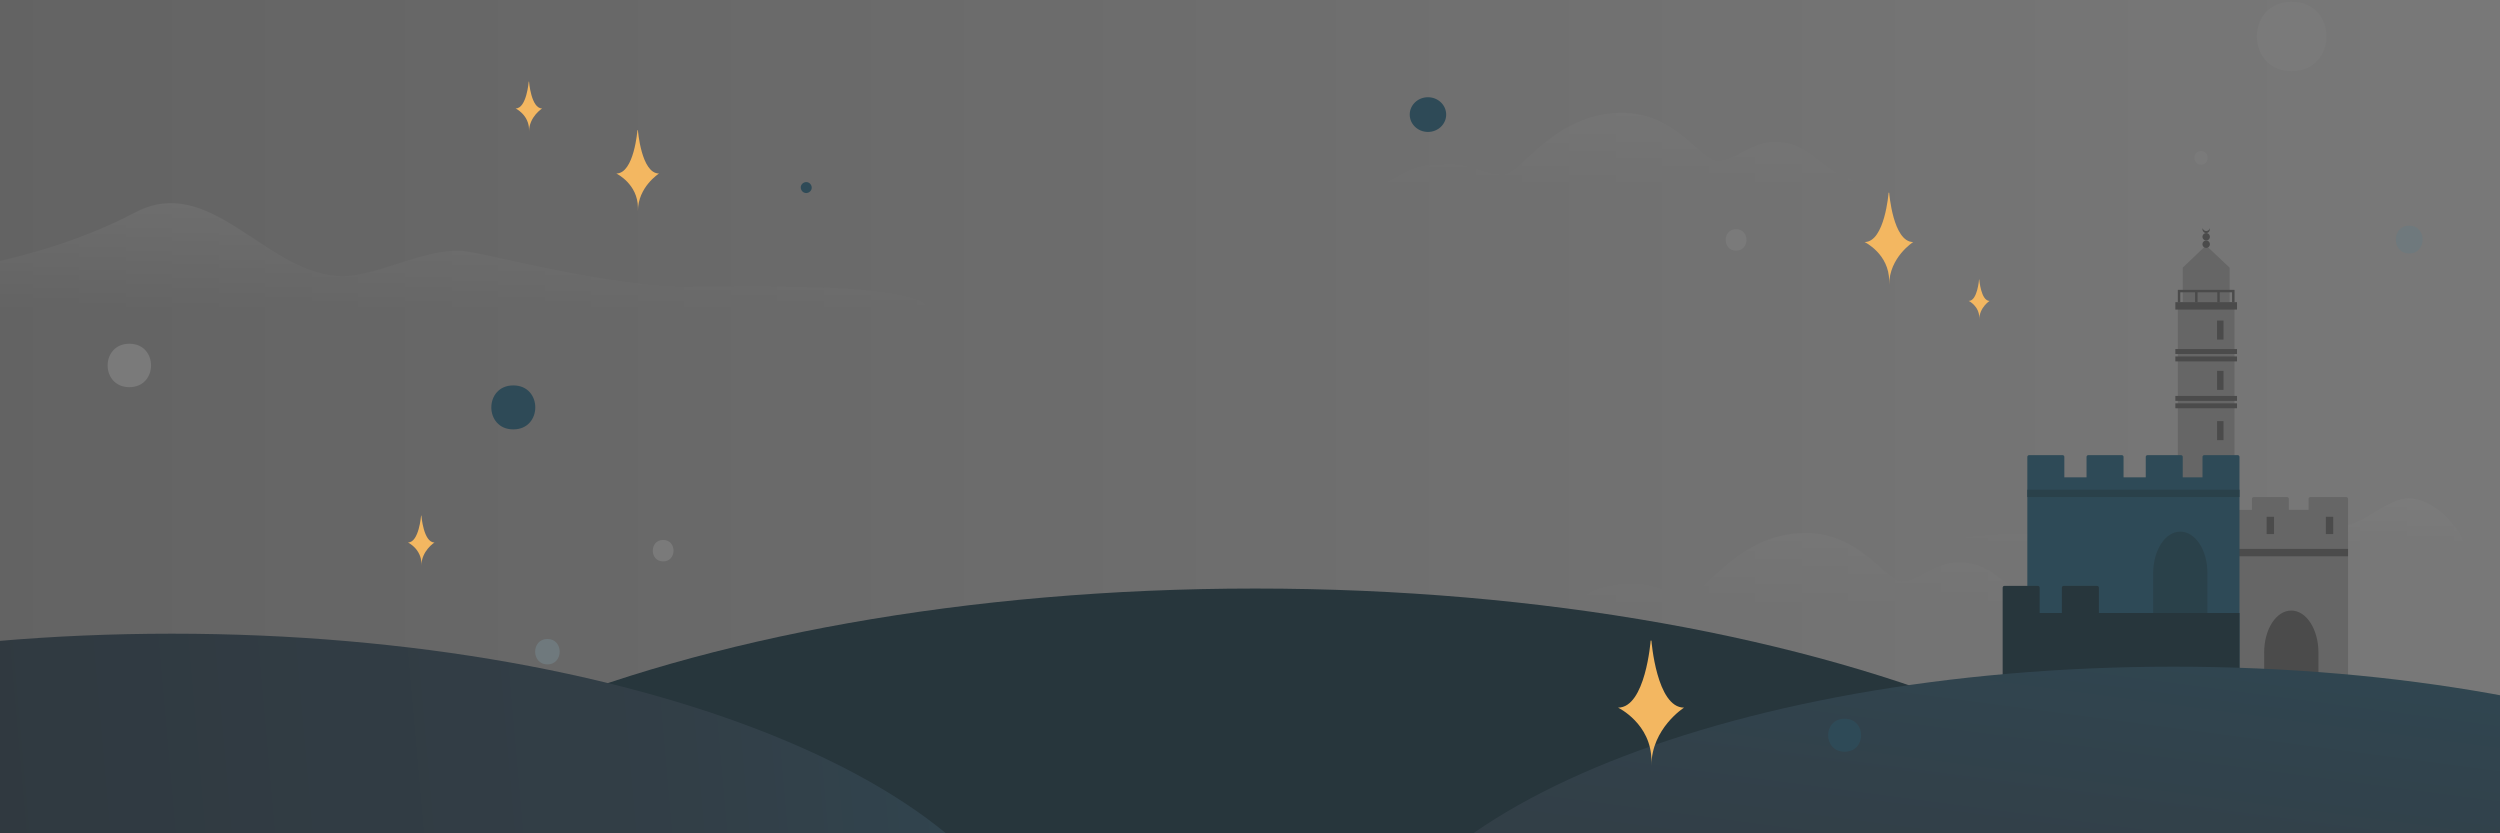 <svg width="1440" height="480" fill="none" xmlns="http://www.w3.org/2000/svg">
  <rect width="100%" height="100%" fill="#808080" stroke="none"/>
  <g clip-path="url(#clip0)">
    <path d="M0 0h1440v480H0V0z" fill="url(#paint0_linear)"/>
    <path d="M534 178s-252.019-.358-434.068-.358C27.922 177.642-224 178-224 178c0-23.086 180.592 7.961 302.066-55.724 42.557-22.313 73.598 33.148 115.806 36.619 22.035 1.815 49.035-16.16 72.884-14.329 12.35.947 86.871 21.501 132.003 20.697C487.84 163.671 534 167.97 534 178z" fill="url(#paint1_linear)"/>
    <path d="M1021.51 81.898c-13.03.13-22.879 10.966-32.268 10.801-9.39-.164-23.57-27.699-55.116-27.699-39.157 0-57.653 35.368-68.166 35.368-11.878 0-18.458-5.926-30.095-5.926-30.521 0-25.021 9.405-47.865 12.72h291.89c-34.45-6.794-33.69-25.508-58.38-25.264z" fill="url(#paint2_linear)"/>
    <path d="M1127.51 323.898c-13.03.13-22.88 10.966-32.27 10.801-9.39-.164-23.57-27.699-55.11-27.699-39.16 0-57.657 35.368-68.17 35.368-11.878 0-18.458-5.926-30.095-5.926-30.521 0-25.021 9.405-47.865 12.72h291.89c-34.45-6.794-33.69-25.508-58.38-25.264z" fill="url(#paint3_linear)"/>
    <path d="M1419.1 313.04s-24.35.238-121.77.238c-38.53 0-173.33.195-173.33.195 0-12.566 132.17 1.3 157.73-9.533 23.77-10.071 43.28-2.756 65.87-.867 11.79.988 27.97-17.03 40.73-16.033 17.87 1.395 30.77 22.061 30.77 26z" fill="url(#paint4_linear)"/>
    <g clip-path="url(#clip1)">
      <path d="M1287.1 174.052h-32.68V400h32.68V174.052z" fill="#B4B4B4"/>
      <path d="M1330.74 286.315c-.56 0-1 .448-1 1v6.36h-11.37v-6.36c0-.552-.45-1-1-1h-19.27c-.55 0-1 .448-1 1v6.36h-49.79V400h105.16V287.315c0-.552-.45-1-1-1h-20.73z" fill="#B4B4B4"/>
      <path d="M1352.47 316.158h-105.16v4.263h105.16v-4.263z" fill="#707070"/>
      <path fill-rule="evenodd" clip-rule="evenodd" d="M1188.05 262.158h-19.31c-.56 0-1 .447-1 1V400h122.21V263.158c0-.553-.45-1-1-1h-19.32c-.55 0-1 .447-1 1v11.789h-11.37v-11.789c0-.553-.45-1-1-1h-19.31c-.56 0-1 .447-1 1v11.789h-12.79v-11.789c0-.553-.45-1-1-1h-19.32c-.55 0-1 .447-1 1v11.789h-12.79v-11.789c0-.553-.45-1-1-1z" fill="#296F8E"/>
      <path d="M1284.26 154.158h-27v19.894h27v-19.894zM1284.26 154.158h-27l13.42-12.79 13.58 12.79z" fill="#B4B4B4"/>
      <path d="M1289.95 282.053h-122.21v4.263h122.21v-4.263z" fill="#1F576F"/>
      <path d="M1270.76 142.79c1.18 0 2.13-.955 2.13-2.132a2.129 2.129 0 10-4.26 0c0 1.177.96 2.132 2.13 2.132z" fill="#707070"/>
      <path d="M1270.76 138.526c1.18 0 2.13-.954 2.13-2.131a2.129 2.129 0 10-4.26 0c0 1.177.96 2.131 2.13 2.131z" fill="#707070"/>
      <path d="M1270.76 133.079c-1.01 0-1.79-.711-2.02-1.658 0 .237-.11.355-.11.592 0 1.303 1.01 2.25 2.13 2.25 1.24 0 2.13-1.066 2.13-2.25v-.592c-.22.947-1.12 1.658-2.13 1.658zM1343.95 297.684h-4.27v9.947h4.27v-9.947zM1309.84 297.684h-4.26v9.947h4.26v-9.947zM1280.74 242.572h-3.71v10.954h3.71v-10.954zM1280.74 213.623h-3.71v10.954h3.71v-10.954zM1319.79 351.684c-8.72 0-15.63 10.754-15.63 24.158V400h31.26v-24.158c0-13.248-6.91-24.158-15.63-24.158z" fill="#707070"/>
      <path d="M1255.84 306.21c-8.72 0-15.63 10.755-15.63 24.158v24.158h31.26v-24.158c.16-13.403-6.91-24.158-15.63-24.158z" fill="#1F576F"/>
      <path d="M1280.74 184.649h-3.71v10.955h3.71v-10.955zM1288.53 174.052H1253v4.263h35.53v-4.263zM1288.53 201.052H1253v2.842h35.53v-2.842zM1288.53 205.315H1253v2.843h35.53v-2.843zM1288.53 228.052H1253v2.842h35.53v-2.842zM1288.53 232.315H1253v2.843h35.53v-2.843z" fill="#707070"/>
      <path fill-rule="evenodd" clip-rule="evenodd" d="M1277.16 166.947H1254.42v7.106h1.42v-5.685h8.53v5.685h1.42v-5.685h11.37v5.685h1.42v-5.685h7.1v5.685h1.42v-7.106h-9.94z" fill="#707070"/>
      <path fill-rule="evenodd" clip-rule="evenodd" d="M1173.84 337.474h-19.31c-.56 0-1 .447-1 1V400h136.42v-46.895h-81v-14.631c0-.553-.45-1-1-1h-19.32c-.55 0-1 .447-1 1v14.631h-12.79v-14.631c0-.553-.45-1-1-1z" fill="#163B4B"/>
    </g>
    <path d="M723 846c332.48 0 602-113.496 602-253.5 0-140.004-269.52-253.5-602-253.5-332.475 0-602 113.496-602 253.5C121 732.504 390.525 846 723 846z" fill="#163B4B"/>
    <path d="M1252 781c260.13 0 471-88.872 471-198.5 0-109.629-210.87-198.5-471-198.5-260.126 0-471 88.871-471 198.5C781 692.128 991.874 781 1252 781z" fill="url(#paint5_linear)"/>
    <path d="M99 788c276.695 0 501-94.692 501-211.5S375.695 365 99 365s-501 94.692-501 211.5S-177.695 788 99 788z" fill="url(#paint6_linear)"/>
    <path d="M822.5 76c5.799 0 10.5-4.477 10.5-10s-4.701-10-10.5-10S812 60.477 812 66s4.701 10 10.5 10z" fill="#296F8E"/>
    <path d="M315.306 382.683c9.413 0 9.436-14.637 0-14.637-9.413 0-9.435 14.637 0 14.637z" fill="#CAE4ED"/>
    <path d="M295.664 247.328c16.865 0 16.906-25.328 0-25.328-16.865 0-16.906 25.328 0 25.328z" fill="#296F8E"/>
    <path d="M381.983 323.386c7.972 0 7.983-12.386 0-12.386-7.972 0-7.983 12.386 0 12.386zM999.983 144.386c7.967 0 7.987-12.386 0-12.386-7.972 0-7.983 12.386 0 12.386z" fill="#E6E6E6"/>
    <path d="M464.393 111.2c1.657 0 3.239-1.456 3.163-3.166-.076-1.716-1.392-3.166-3.163-3.166-1.658 0-3.24 1.457-3.164 3.166.076 1.716 1.392 3.166 3.164 3.166z" fill="#296F8E"/>
    <path d="M1320.01 41c26.62 0 26.68-40 0-40s-26.68 40 0 40zM74.507 223c16.639 0 16.676-25 0-25s-16.676 25 0 25zM1267.81 94.882c5.07 0 5.08-7.882 0-7.882s-5.08 7.882 0 7.882z" fill="#E6E6E6"/>
    <path d="M1387.72 146c10.29 0 10.31-16 0-16-10.28 0-10.31 16 0 16z" fill="#CAE4ED"/>
    <path d="M1062.5 432.996c12.65 0 12.67-18.996 0-18.996s-12.67 18.996 0 18.996z" fill="#296F8E"/>
    <path opacity=".6" fill="#323232" d="M0-177h1440v750H0z"/>
    <path d="M367.443 121.534c0-13.834 12.155-21.588 12.155-21.588-10.236 0-12.155-24.946-12.155-24.946h-.288S365.236 99.946 355 99.946c0 0 12.443 5.955 12.443 19.789v1.799zM951.222 441c0-21.405 18.778-33.402 18.778-33.402-15.813 0-18.778-38.598-18.778-38.598h-.444s-2.965 38.598-18.778 38.598c0 0 19.222 9.213 19.222 30.618V441zM304.718 75.868c0-8.581 7.537-13.39 7.537-13.39-6.35 0-7.537-15.478-7.537-15.478h-.18S303.344 62.477 297 62.477c0 0 7.718 3.694 7.718 12.275v1.116zM242.718 325.868c0-8.581 7.537-13.391 7.537-13.391-6.35 0-7.537-15.477-7.537-15.477h-.18s-1.194 15.477-7.538 15.477c0 0 7.718 3.694 7.718 12.275v1.116zM1088.17 164c0-15.755 13.83-24.584 13.83-24.584-11.66 0-13.83-28.416-13.83-28.416h-.34s-2.19 28.416-13.83 28.416c0 0 14.17 6.782 14.17 22.536V164zM1140.07 184c0-6.837 5.93-10.669 5.93-10.669-5 0-5.93-12.331-5.93-12.331h-.14s-.94 12.331-5.93 12.331c0 0 6.07 2.943 6.07 9.78V184z" fill="#F3B761"/>
  </g>
  <defs>
    <linearGradient id="paint0_linear" x1="-1282" y1="343.158" x2="1668" y2="343.158" gradientUnits="userSpaceOnUse">
      <stop stop-color="#7D7D7D"/>
      <stop offset="1" stop-color="#EBEBEB"/>
    </linearGradient>
    <linearGradient id="paint1_linear" x1="155.711" y1="73.023" x2="155.711" y2="178" gradientUnits="userSpaceOnUse">
      <stop stop-color="#fff" stop-opacity=".5"/>
      <stop offset="1" stop-color="#fff" stop-opacity="0"/>
    </linearGradient>
    <linearGradient id="paint2_linear" x1="933.946" y1="107.161" x2="933.946" y2="-47" gradientUnits="userSpaceOnUse">
      <stop stop-color="#fff" stop-opacity="0"/>
      <stop offset="1" stop-color="#fff" stop-opacity=".7"/>
    </linearGradient>
    <linearGradient id="paint3_linear" x1="1039.95" y1="349.161" x2="1039.95" y2="195" gradientUnits="userSpaceOnUse">
      <stop stop-color="#fff" stop-opacity="0"/>
      <stop offset="1" stop-color="#fff" stop-opacity=".7"/>
    </linearGradient>
    <linearGradient id="paint4_linear" x1="1271.55" y1="251" x2="1271.55" y2="313" gradientUnits="userSpaceOnUse">
      <stop stop-color="#fff" stop-opacity=".71"/>
      <stop offset="1" stop-color="#fff" stop-opacity="0"/>
    </linearGradient>
    <linearGradient id="paint5_linear" x1="962" y1="950" x2="1055.83" y2="241.656" gradientUnits="userSpaceOnUse">
      <stop stop-color="#293C4C"/>
      <stop offset=".651" stop-color="#335267"/>
      <stop offset="1" stop-color="#296F8E"/>
    </linearGradient>
    <linearGradient id="paint6_linear" x1="-200.962" y1="781.607" x2="757.994" y2="696.916" gradientUnits="userSpaceOnUse">
      <stop stop-color="#293C4C"/>
      <stop offset=".651" stop-color="#335267"/>
      <stop offset="1" stop-color="#296F8E"/>
    </linearGradient>
    <clipPath id="clip0">
      <path fill="#fff" d="M0 0h1440v480H0z"/>
    </clipPath>
    <clipPath id="clip1">
      <path fill="#fff" transform="translate(1118 130)" d="M0 0h270v270H0z"/>
    </clipPath>
  </defs>
</svg>
